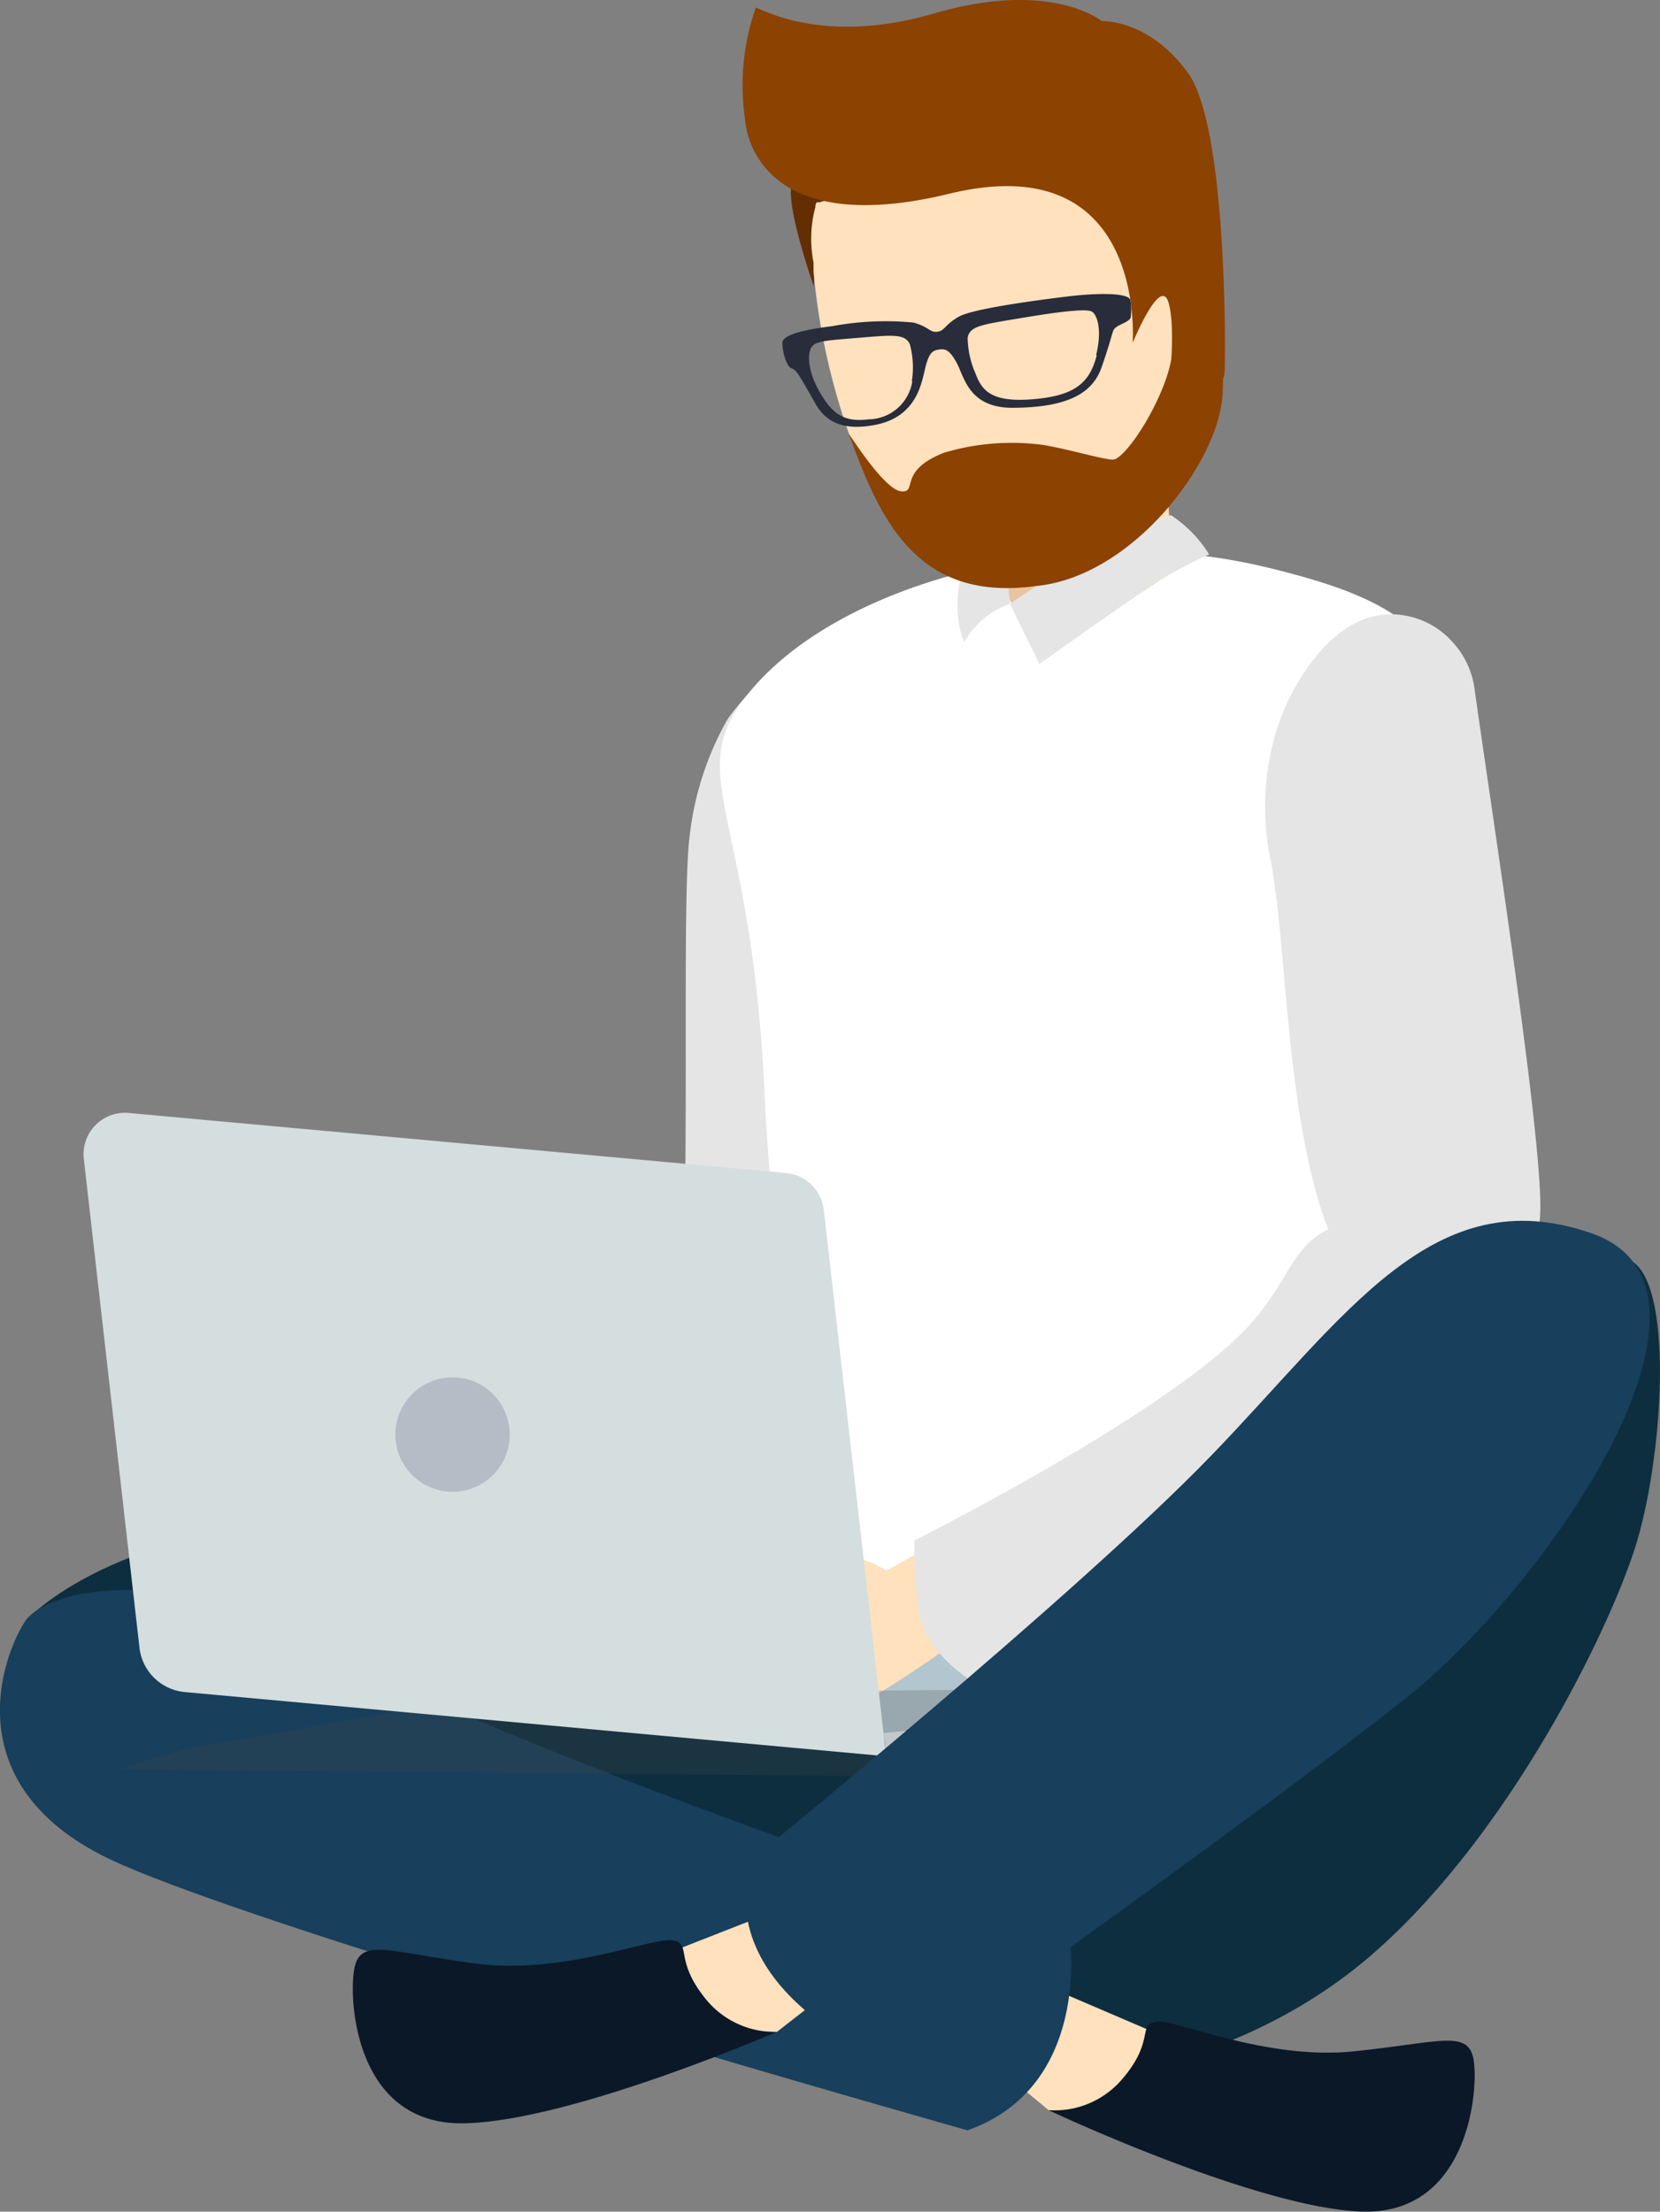 <svg xmlns="http://www.w3.org/2000/svg" viewBox="0 0 99 131.85"><rect x="0" y="0" width="99" height="131.85" fill="#808080" stroke="none"/><defs><style>.cls-1{fill:#0d2e3f;}.cls-2{fill:#ffe1bd;}.cls-3{fill:#0a1828;}.cls-4{fill:#183f5b;}.cls-5{fill:#e5e5e5;}.cls-6{fill:#fff;}.cls-7{fill:#e8c5a0;}.cls-8{fill:#b3c5ce;}.cls-9{fill:#e8f1f8;}.cls-10{fill:#474747;opacity:0.24;}.cls-11{fill:#d4dedf;}.cls-12{fill:#632f00;}.cls-13{fill:#8c4200;}.cls-14{fill:#282c3b;}.cls-15{fill:#b4bcc5;}</style></defs><title>Asset 1</title><g id="Layer_2" data-name="Layer 2"><g id="OBJECTS"><path class="cls-1" d="M59.48,124.38s13,.56,22.74-8.21c7.83-7,13.63-18.73,15.28-23.86s2.36-15.37-.11-17.08S50.1,116.17,50.1,116.17Z"/><path class="cls-1" d="M1.5,96.65s5.4-6.11,20-6.09c11.35,0,48.59,10.22,48.59,10.22L53.88,118.1Z"/><polygon class="cls-2" points="69.26 121.34 61.7 118.1 59.12 122.96 62.54 125.8 68.31 125.8 69.26 121.34"/><path class="cls-3" d="M62.54,125.8A5.31,5.31,0,0,0,67,123.86c1.89-2.25.81-3.19,2-3.33s6.48,2.3,11.74,1.76,6.89-1.35,7.16.61-.43,9.21-6.77,8.94S62.54,125.8,62.54,125.8Z"/><path class="cls-4" d="M21.48,99.16c8.25,5,42.32,16.46,42.32,16.46s1.27,8.77-6.1,11.38c0,0-41.08-11.59-50.8-16S.15,98.7,1.5,96.65,11.22,92.91,21.48,99.16Z"/><path class="cls-5" d="M52.52,38.63a4.05,4.05,0,0,1,1.79,1.85,4.63,4.63,0,0,1,.42,2.85c-.45,2.57-1,6.58-1.63,10.82C52.1,61,51,68.34,50,71.3c-.22.67,2.84,4.19,1.52,5.84,0,0-.4,13.75-.45,13.8l-1.4,1.33c-.52.33-2.48,1.14-3.49.7S20,100.64,20.18,100.4c10.51-12.09,19.28-18.87,19.94-20,1.3-2.3.43-25.79,1-30.48a18.27,18.27,0,0,1,2.28-7.06,17.3,17.3,0,0,1,4.16-4.06C49.4,37.22,50.39,37.5,52.52,38.63Z"/><path class="cls-6" d="M78.63,75.26a18.83,18.83,0,0,0-.85,10.86c1.6,7.2-.22,7.68-.22,7.68s-8.65,6-17.1,6.91c-7.57.8-14,1.29-13.82-5.13l2.43,1.93c0-.39,0-.76,0-1.12.27-14.43-2.73-15.16-3.48-31.31-.76-16.58-4.79-18.77-1.16-23.48,5.37-7,19.61-10.5,30.89-7.83,8.48,2,11.27,4.25,11.2,10.52A49.17,49.17,0,0,1,85.64,52C84.24,59.9,80.9,69.37,78.63,75.26Z"/><path class="cls-2" d="M69.9,24.32c-3.21,2.14-5.29,3.88-9.44,3.88-1.57,0-1-.62-2.43-1,.72.38-.74,1-.17,1.16a2.46,2.46,0,0,1,2,2.26l.25,4.77,1.86,3.89,3.25-2.1,4.72-3.07-.47-7.39A1.93,1.93,0,0,1,69.9,24.32Z"/><path class="cls-7" d="M62.21,32.43l.32,4.43-.61,2.46-1.86-3.89-.25-4.77a2.46,2.46,0,0,0-2-2.26c-1.21-.26-.63-1.15-2.35-3a3.58,3.58,0,0,1-.3-.36c.22.12.5,1.79,4.36,2.22C62.42,27.61,62,29.56,62.21,32.43Z"/><path class="cls-5" d="M69.83,30.71a7.54,7.54,0,0,1,2.28,2.34,30.3,30.3,0,0,0-2.92,1.53c-1.24.76-7.2,5-7.2,5L60.23,36S66.46,31.65,69.83,30.71Z"/><path class="cls-5" d="M60.23,36a5,5,0,0,0-2.72,2.27s-1.07-2,.29-5.68a9.31,9.31,0,0,1,2-1.47Z"/><polygon class="cls-8" points="69.26 95.14 28.93 94.79 52.94 103.75 69.26 95.14"/><polygon class="cls-9" points="52.85 104.69 70.14 103.08 70.27 101.66 52.7 103.31 52.85 104.69"/><path class="cls-2" d="M56.14,91.83l-3.28,1.8a5.66,5.66,0,0,0-6.45.2c-3.21,2.43.67,9.3,3.05,8.61s9.33-5.83,9.33-5.83Z"/><polygon class="cls-10" points="11.06 104.27 7.05 105.47 51.11 105.88 70.42 100.6 29.39 101.03 11.06 104.27"/><path class="cls-5" d="M71.93,89.93c-6.14,1.93-12.53,11.69-12.53,11.69l-.56-.91s-3.18-1.42-4-4.34a25.27,25.27,0,0,1-.3-4.54s15.33-7.67,20-12.86c2.28-2.52,2.49-4.63,4.68-5.69-.07-.16-.13-.33-.2-.5C76.64,66,76.75,56.19,75.77,51.24a15.59,15.59,0,0,1,.19-7.1,13.44,13.44,0,0,1,2-4.32c1.48-2.08,3.5-3.68,6.1-3.07a4.9,4.9,0,0,1,2.49,1.44A5.13,5.13,0,0,1,87.93,41c1,7.18,4.07,26.82,3.93,31.22a8.17,8.17,0,0,1-.35,2.12c-.05.22-.12.44-.2.69C89.07,81.28,78.08,88,71.93,89.93Z"/><path class="cls-11" d="M52.85,104.7,11,100.87a3,3,0,0,1-2.68-2.62L5,69.1a2.47,2.47,0,0,1,2.69-2.75l39.2,3.58a2.49,2.49,0,0,1,2.24,2.2Z"/><path class="cls-12" d="M50.53,12.18a5.75,5.75,0,0,1-1,1.73,6,6,0,0,0-1,3.18c0-.07-1.79-5.05-1.27-6.27s1.6-1.53,1.87-1.13S50.53,12.18,50.53,12.18Z"/><path class="cls-2" d="M71.48,20.47A17.44,17.44,0,0,1,71.56,24a2.71,2.71,0,0,1-.06.38,3,3,0,0,1-.08.39c-1,4-6.11,9.69-9.68,10.15a9.14,9.14,0,0,1-1.38,0c-5-.22-7.89-4.3-9.57-8.64-.06-.16-.12-.3-.17-.45a39.82,39.82,0,0,1-2.1-9.63c0-.34,0-.54,0-.54a7.3,7.3,0,0,1,.11-3.33c0-.18.08-.27.08-.27l.17,0c1.38-.43,10.77-3.3,11-3.32s9.66.66,9.66.66A101,101,0,0,1,71.48,20.47Z"/><path class="cls-13" d="M72.81,20.24a17.54,17.54,0,0,1,.08,3.56,2.71,2.71,0,0,1-.06.38c-.65,4-5.56,10.26-11.09,10.76a11.16,11.16,0,0,1-1.24.11c-6,.24-8.06-4.27-9.71-8.73-.06-.16-.12-.3-.17-.45s2.08,3.32,3.12,3.42-.25-1.2,2.56-2.3a14.08,14.08,0,0,1,5.79-.48c1.17.16,3.27.76,4,.86a.83.83,0,0,0,.43,0c1-.51,3-3.87,3.34-6C70,20.49,72,20.11,72.81,20.24Z"/><path class="cls-13" d="M44.45,7.22s.31,7.21,12.16,4.33,10.94,8.89,10.94,8.89,1.64-4,2.13-2.43,0,5.43,0,5.43,3.25.36,3.35-1.24c.06-1,.17-14.61-2.18-17.85s-5.14-3.09-5.14-3.09-3-2.5-10-.46S45.05.27,45.07.47A14,14,0,0,0,44.45,7.22Z"/><path class="cls-14" d="M67.41,17.89c-.12-.49-2.27-.4-3.8-.21s-5.6.71-6.45,1.21-.82.84-1.27.89-.45-.28-1.41-.55a17.38,17.38,0,0,0-4.82.21c-1.53.19-3,.49-3,1s.23,1.38.53,1.51.31.11,1.41,2.06c.61,1.1,1.61,1.7,3.59,1.32,2.52-.48,2.78-2.56,3-3.43s.42-1,.8-1.06.64,0,1.08.82.71,2.63,3.26,2.65c3.35,0,4.85-.87,5.38-2.45.74-2.14.59-2.15.85-2.35s.86-.35.88-.63A3.42,3.42,0,0,0,67.41,17.89Zm-13,4.84A2.68,2.68,0,0,1,51.8,25c-1.55.19-2.22-.38-3-1.78-.66-1.23-.65-2.22-.37-2.57s1.11-.37,3-.53,2.55-.2,2.83.4A5.26,5.26,0,0,1,54.38,22.73Zm11-1.56c-.39,1.55-1.2,2.32-3.32,2.58-3,.36-3.53-.48-3.92-1.5a5.47,5.47,0,0,1-.46-2.12c.12-.65.75-.76,2.65-1.08s4.42-.73,4.78-.46S65.71,19.82,65.37,21.17Z"/><polygon class="cls-2" points="39.74 116.47 47.4 113.47 49.83 118.41 46.32 121.14 40.55 120.95 39.74 116.47"/><path class="cls-3" d="M46.32,121.13A5.29,5.29,0,0,1,42,119.06c-1.82-2.31-.71-3.22-1.92-3.39s-6.55,2.09-11.79,1.38-6.84-1.56-7.17.38.13,9.22,6.48,9.15S46.32,121.13,46.32,121.13Z"/><path class="cls-4" d="M44.78,110.89S64.14,95.15,72.23,86.78,85.46,70.24,94.91,73.52s-2.43,20.85-11.07,27.72-30,22-30,22S42.42,119.21,44.78,110.89Z"/><circle class="cls-15" cx="26.99" cy="85.52" r="3.41"/></g></g></svg>